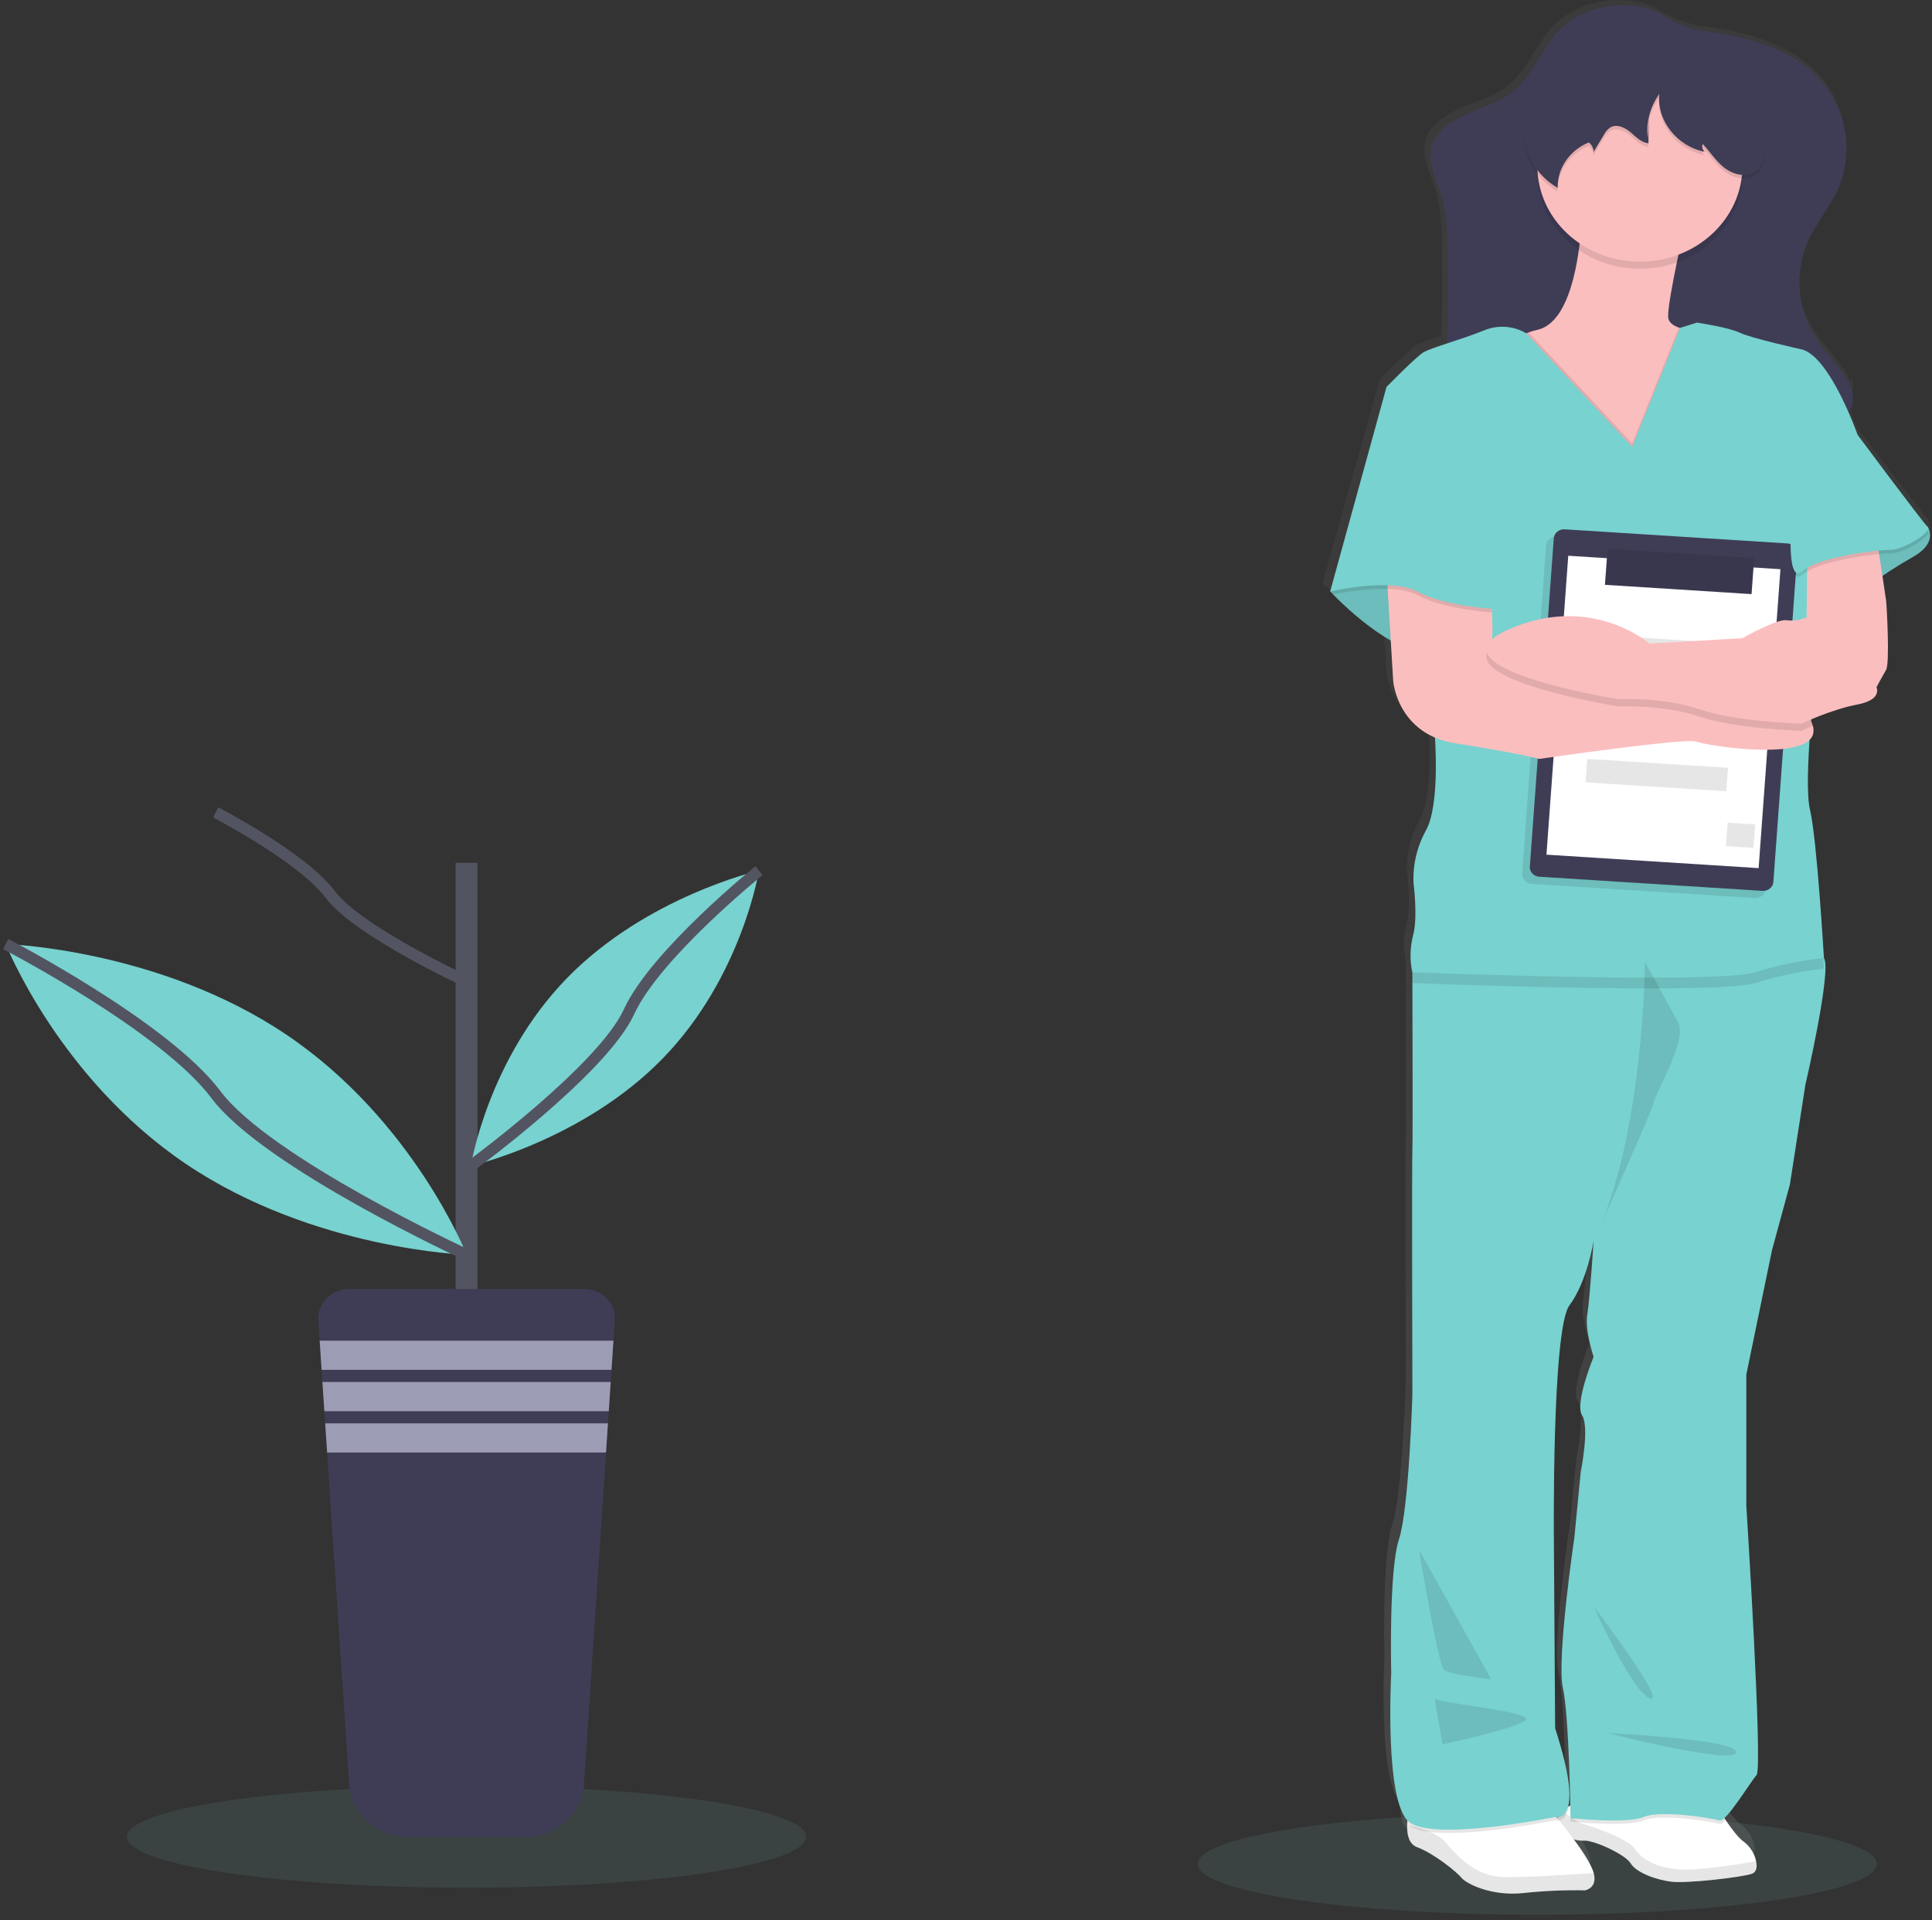 <svg width="339" height="337" viewBox="0 0 339 337" fill="none" xmlns="http://www.w3.org/2000/svg">
<rect x="0" y="0" width="339" height="337" fill="#333333" stroke="none"/>
<path opacity="0.1" d="M269.744 336.046C302.652 336.046 329.329 332.051 329.329 327.123C329.329 322.194 302.652 318.199 269.744 318.199C236.836 318.199 210.159 322.194 210.159 327.123C210.159 332.051 236.836 336.046 269.744 336.046Z" fill="#78D2CF"/>
<path d="M338.343 91.166C338.328 91.11 338.296 91.058 338.251 91.018C337.34 90.18 325.721 74.859 325.721 74.859C325.721 74.859 325.11 73.148 324.119 70.925C324.437 70.541 324.675 70.106 324.822 69.642C324.876 69.445 324.915 69.245 324.939 69.043C324.939 68.98 324.988 68.929 325.006 68.866C325.218 68.093 325.197 67.28 324.945 66.517C324.877 66.713 324.793 66.903 324.694 67.087C324.464 66.423 324.156 65.784 323.777 65.183C322.236 62.708 320.034 60.621 318.414 58.209C315.96 54.462 314.985 50.034 315.656 45.688C315.656 45.91 315.656 46.139 315.656 46.361C315.717 45.499 315.84 44.642 316.023 43.795C316.278 42.831 316.62 41.889 317.044 40.978C318.499 37.871 320.854 35.162 322.285 32.043C322.765 30.991 323.13 29.897 323.373 28.776C323.877 26.905 324.061 24.971 323.917 23.046C323.917 23.502 323.838 23.958 323.765 24.409C323.61 19.78 321.605 15.373 318.145 12.053C313.149 7.371 305.976 5.552 299.115 4.594C296.232 4.281 293.478 3.301 291.104 1.744C288.468 0.153 285.062 -0.229 281.98 0.118C278.438 0.476 275.147 1.993 272.692 4.401C269.432 7.742 268.02 12.475 264.216 15.291C261.911 17.002 258.988 17.8 256.303 18.963C253.619 20.127 251.081 21.814 250.219 24.312C250.219 24.312 250.219 24.277 250.219 24.26V24.403L250.182 24.494C249.289 27.448 251.014 30.453 251.913 33.401C252.848 36.451 252.909 39.673 252.958 42.826C253.026 46.68 253.087 50.54 253.019 54.401C252.989 55.917 252.934 57.451 252.812 58.962C251.364 59.37 249.958 59.897 248.611 60.536C247.241 61.368 242.116 66.528 242.116 66.528L232.094 102.234L232.228 102.376L232.094 102.861L232.601 102.753C234.02 104.178 238.258 108.238 242.832 110.77L243.26 117.772C243.26 117.772 243.774 124.796 250.702 127.699C250.861 130.133 251.356 140.02 249.063 143.938C247.475 146.799 246.728 150.002 246.898 153.22C246.898 153.22 247.699 159.162 246.788 162.286C246.256 164.375 246.216 166.546 246.672 168.65V168.65C246.672 168.65 246.672 169.34 246.672 170.526C246.672 176.849 246.752 197.114 246.672 199.406C246.556 202.114 246.672 242.17 246.672 242.17C246.672 242.17 246.103 262.189 244.281 267.612C242.459 273.034 242.917 290.99 242.917 290.99C242.917 290.99 241.774 312.377 245.816 316.597C245.816 316.785 245.779 316.979 245.773 317.167C245.773 317.253 245.773 317.35 245.773 317.435C245.724 319.06 246.061 320.788 247.559 321.318C250.616 322.413 254.658 325.697 255.423 326.638C256.187 327.579 260.633 329.922 266.43 329.295C270.061 328.914 273.716 328.758 277.37 328.827V328.827C277.37 328.827 279.657 328.44 278.917 325.788C278.44 324.135 276.654 321.592 275.382 319.921C275.615 319.978 275.841 320.024 276.055 320.064L276.275 320.104H276.446C276.54 320.109 276.634 320.109 276.728 320.104H276.85C276.964 320.112 277.078 320.112 277.192 320.104V320.104C278.727 319.967 284.451 322.453 285.472 324.095C286.493 325.737 290.095 326.986 292.81 327.299C294.425 327.482 298.497 327.174 301.915 326.763C303.637 326.598 305.342 326.308 307.015 325.897C307.823 325.612 307.994 324.699 307.761 323.673C307.487 322.369 306.74 321.194 305.646 320.343C304.655 319.687 303.346 317.96 302.38 316.546L302.123 316.164C303.829 314.647 306.911 309.686 307.847 308.66C308.984 307.411 306.013 261.745 306.013 261.745V238.851L310.568 217.184L313.754 205.718L316.488 188.407C316.488 188.407 321.27 168.188 319.796 166.203C319.796 166.164 318.573 145.346 317.289 140.345C316.732 138.116 316.873 133.098 317.203 128.217C317.548 127.898 317.789 127.493 317.897 127.051C318.005 126.609 317.977 126.148 317.815 125.72C317.723 125.428 317.605 125.143 317.46 124.87C317.46 124.785 317.46 124.694 317.46 124.608C320.102 123.475 322.862 122.6 325.697 121.997C330.253 121.164 329.115 118.975 329.115 118.975C329.115 118.975 330.143 117.099 330.821 115.953C331.5 114.807 330.937 104.691 330.821 103.859C330.779 103.522 330.497 101.664 330.173 99.554C331.635 98.585 333.536 97.382 335.609 96.241C339.554 94.063 338.667 91.765 338.343 91.166ZM278.904 235.727C278.904 235.727 275.486 243.858 276.856 245.939C278.226 248.02 276.63 255.746 276.63 255.746L275.486 267.213C275.486 267.213 272.3 288.481 273.438 293.481C274.33 297.404 274.661 309.122 274.765 314.008C274.686 314.037 274.611 314.071 274.538 314.111L274.385 314.185C274.911 312.263 274.691 308.375 272.08 300.552L271.86 268.239C271.86 268.239 271.456 230.914 274.618 226.741C277.779 222.567 278.898 215.479 278.898 215.479C278.898 215.479 278.214 225.703 277.767 228.411C277.321 231.12 278.904 235.727 278.904 235.727ZM272.539 316.044C272.508 316.112 272.471 316.181 272.447 316.243L272.276 316.038C272.363 316.046 272.451 316.048 272.539 316.044V316.044Z" fill="url(#paint0_linear_197_214)"/>
<path d="M307.401 328.85C305.633 329.483 296.051 330.561 293.373 330.259C290.694 329.956 287.148 328.691 286.139 327.037C285.13 325.383 279.473 322.886 277.957 323.046C277.335 323.063 276.715 322.982 276.122 322.806C275.076 322.511 274.054 322.145 273.065 321.711C272.926 320.993 272.949 320.255 273.132 319.545C273.167 319.402 273.212 319.261 273.266 319.123C273.623 318.187 274.362 317.421 275.321 316.99L275.541 316.893C275.965 316.723 276.408 316.596 276.862 316.517C281.668 315.656 301.5 317.384 301.5 317.384C301.5 317.384 302.056 318.313 302.82 319.465C303.774 320.89 305.071 322.629 306.049 323.285C307.133 324.149 307.869 325.332 308.134 326.638C308.367 327.647 308.196 328.571 307.401 328.85Z" fill="white"/>
<path opacity="0.1" d="M307.401 328.85C305.633 329.483 296.057 330.561 293.379 330.259C290.7 329.956 287.154 328.685 286.139 327.037C285.124 325.389 279.479 322.886 277.963 323.046C276.446 323.205 273.071 321.711 273.071 321.711C273.071 321.711 272.545 319.431 274.074 317.874L277.131 319.898C277.131 319.898 285.313 322.265 286.83 324.46C288.346 326.655 291.11 327.881 295.103 328.103C298.087 328.286 304.942 327.202 308.153 326.661C308.367 327.647 308.202 328.571 307.401 328.85Z" fill="black"/>
<path d="M278.128 331.758C274.521 331.693 270.913 331.851 267.329 332.231C261.587 332.859 257.202 330.521 256.438 329.557C255.674 328.594 251.717 325.338 248.678 324.197C247.192 323.661 246.843 321.917 246.911 320.286C246.911 320.2 246.911 320.104 246.911 320.018C246.967 318.985 247.131 317.96 247.4 316.956L271.194 316.483L273.254 319.089L273.572 319.488L274.826 321.079C274.826 321.079 275.395 321.774 276.141 322.789C277.4 324.5 279.161 327.026 279.632 328.696C280.384 331.37 278.128 331.758 278.128 331.758Z" fill="white"/>
<path opacity="0.1" d="M278.128 331.758C274.521 331.693 270.913 331.851 267.329 332.231C261.593 332.859 257.202 330.521 256.444 329.557C255.686 328.594 251.717 325.309 248.678 324.209C247.192 323.673 246.843 321.928 246.911 320.297C248.611 320.668 252.182 321.615 253.582 323.262C255.417 325.463 258.7 329.164 263.366 329.398C267.133 329.586 276.306 328.959 279.669 328.708C280.391 331.37 278.128 331.758 278.128 331.758Z" fill="black"/>
<path opacity="0.1" d="M275.297 316.967C275.021 318.872 274.171 319.385 273.56 319.499C273.41 319.526 273.257 319.526 273.107 319.499C273.027 319.494 272.947 319.482 272.869 319.465C272.869 319.465 251.503 323.867 247.186 320.303C247.076 320.211 246.974 320.112 246.88 320.007C246.936 318.974 247.1 317.948 247.369 316.945L271.163 316.471L273.224 319.077C273.58 318.142 274.319 317.375 275.278 316.945L275.297 316.967Z" fill="black"/>
<path opacity="0.1" d="M302.815 319.442C302.338 319.932 301.94 320.212 301.69 320.115C300.564 319.693 291.343 318.228 288.414 319.488C285.485 320.748 275.572 319.693 275.572 319.693C275.572 319.693 275.572 318.598 275.517 316.842C275.941 316.671 276.384 316.545 276.838 316.466C281.644 315.605 301.475 317.332 301.475 317.332C301.475 317.332 302.056 318.29 302.815 319.442Z" fill="black"/>
<path d="M316.769 190.465L314.066 207.879L310.923 219.419L306.422 241.235V264.327C306.422 264.327 309.345 310.273 308.22 311.528C307.095 312.782 302.821 319.927 301.695 319.51C300.57 319.094 291.349 317.623 288.42 318.878C285.491 320.132 275.578 319.088 275.578 319.088C275.578 319.088 275.352 301.259 274.227 296.224C273.101 291.189 276.251 269.79 276.251 269.79L277.376 258.255C277.376 258.255 278.954 250.489 277.602 248.391C276.251 246.292 279.626 238.127 279.626 238.127C279.626 238.127 278.055 233.503 278.507 230.777C278.96 228.052 279.626 217.771 279.626 217.771C279.626 217.771 278.507 224.91 275.382 229.101C272.258 233.292 272.655 270.85 272.655 270.85L272.875 303.351C278.507 320.56 272.875 318.878 272.875 318.878C272.875 318.878 251.509 323.285 247.192 319.716C242.875 316.146 244.11 293.681 244.11 293.681C244.11 293.681 243.664 275.64 245.461 270.189C247.259 264.738 247.828 244.593 247.828 244.593C247.828 244.593 247.712 204.309 247.828 201.589C247.913 199.309 247.828 178.89 247.828 172.51C247.828 171.324 247.828 170.622 247.828 170.622L250.408 164.647L280.984 161.077H295.611C295.611 161.077 317.625 165.901 319.9 167.982C319.949 168.017 319.99 168.06 320.022 168.108C321.496 170.121 316.769 190.465 316.769 190.465Z" fill="#78D2CF"/>
<path opacity="0.1" d="M279.645 281.935C279.645 281.935 286.371 297.039 289.545 298.088C292.719 299.138 279.645 281.935 279.645 281.935Z" fill="black"/>
<path opacity="0.1" d="M282.133 304.172C282.133 304.172 304.845 305.222 304.618 307.531C304.392 309.84 282.133 304.172 282.133 304.172Z" fill="black"/>
<path opacity="0.1" d="M251.748 298.134C252.646 298.927 269.072 300.415 267.72 301.863C266.369 303.311 253.099 306.128 253.099 306.128L251.748 298.134Z" fill="black"/>
<path opacity="0.1" d="M249.051 272.076C249.051 272.704 252.426 292.216 253.331 293.054C254.236 293.892 261.654 294.73 261.654 294.73L249.051 272.076Z" fill="black"/>
<path d="M273.542 5.376C270.319 8.734 268.925 13.495 265.17 16.335C262.889 18.045 260.003 18.861 257.349 20.024C254.695 21.187 252.065 22.96 251.277 25.595C250.396 28.56 252.096 31.587 252.989 34.552C253.912 37.62 253.967 40.824 254.022 44.035C254.083 47.917 254.151 51.8 254.077 55.684C253.967 61.733 253.429 68.062 249.986 73.188C262.418 76.877 275.639 77.379 288.676 77.853C291.182 78.019 293.699 77.96 296.192 77.676C298.352 77.274 300.489 76.77 302.594 76.165C306.756 75.138 311.045 74.626 315.35 74.642C317.228 74.642 319.142 74.751 320.952 74.294C322.762 73.838 324.504 72.669 324.994 70.982C325.428 69.465 324.792 67.851 323.96 66.489C322.444 64.003 320.291 61.927 318.665 59.475C317.004 56.886 316.019 53.968 315.788 50.959C315.558 47.949 316.089 44.931 317.338 42.147C318.781 39.017 321.104 36.291 322.523 33.155C323.976 29.788 324.363 26.103 323.636 22.537C322.91 18.971 321.102 15.675 318.426 13.039C313.491 8.329 306.41 6.505 299.634 5.535C296.782 5.221 294.06 4.24 291.722 2.684C289.123 1.088 285.753 0.7 282.708 1.054C279.195 1.421 275.941 2.955 273.542 5.376Z" fill="#3F3D56"/>
<g opacity="0.1">
<path opacity="0.1" d="M317.527 38.857C316.28 41.605 315.746 44.588 315.968 47.564C316.105 45.436 316.632 43.345 317.527 41.383C318.964 38.253 321.288 35.527 322.707 32.391C323.866 29.773 324.354 26.938 324.131 24.112C324.005 26.093 323.524 28.039 322.707 29.871C321.288 33.007 318.964 35.727 317.527 38.857Z" fill="black"/>
<path opacity="0.1" d="M254.206 43.259C254.243 45.494 254.279 47.735 254.285 49.97C254.285 46.891 254.255 43.818 254.206 40.745C254.157 37.557 254.096 34.33 253.173 31.257C252.561 29.307 251.656 27.328 251.338 25.361C250.794 28.155 252.341 30.989 253.173 33.777C254.096 36.822 254.157 40.072 254.206 43.259Z" fill="black"/>
<path opacity="0.1" d="M321.159 71.033C319.325 71.495 317.441 71.392 315.564 71.381C311.262 71.355 306.976 71.858 302.814 72.875C300.709 73.477 298.572 73.98 296.412 74.38C293.917 74.669 291.398 74.73 288.89 74.562C276.293 74.101 263.519 73.605 251.454 70.246C251.096 70.992 250.687 71.715 250.231 72.413C262.663 76.096 275.884 76.604 288.915 77.077C291.422 77.245 293.941 77.183 296.436 76.894C298.589 76.498 300.718 75.998 302.814 75.395C306.967 74.374 311.245 73.866 315.54 73.884C317.417 73.884 319.325 73.992 321.135 73.53C322.945 73.069 324.688 71.911 325.177 70.223C325.383 69.442 325.362 68.623 325.116 67.851C324.572 69.448 322.89 70.56 321.159 71.033Z" fill="black"/>
</g>
<path d="M303.047 64.276C302.594 65.223 300.686 73.399 300.234 74.237C299.781 75.076 297.311 88.492 297.085 89.245C296.858 89.998 280.8 86.097 280.8 86.097L271.132 78.543L261.195 69.323C261.195 69.323 260.902 61.003 268.222 58.335C268.719 58.153 269.23 58.004 269.75 57.89C278.629 55.9 277.737 30.726 277.737 30.726L295.96 38.065C295.96 38.065 292.584 52.753 292.7 55.587C292.731 56.539 293.532 57.132 294.578 57.491C296.194 57.92 297.877 58.09 299.555 57.993C299.555 57.993 303.499 63.336 303.047 64.276Z" fill="#FBBEBE"/>
<path d="M335.671 91.862L338.257 92.495C338.257 92.495 340.171 95.209 335.671 97.735C332.813 99.354 330.07 101.142 327.458 103.089L314.158 106.864L311.596 99.366L323.973 90.608L335.671 91.862Z" fill="#78D2CF"/>
<path opacity="0.1" d="M335.671 91.862L338.257 92.495C338.257 92.495 340.171 95.209 335.671 97.735C332.813 99.354 330.07 101.142 327.458 103.089L314.158 106.864L311.596 99.366L323.973 90.608L335.671 91.862Z" fill="black"/>
<path d="M238.606 99.103L233.433 103.825C233.433 103.825 242.765 113.894 249.944 114.521C257.123 115.149 261.752 106.864 261.752 106.864L255.539 97.741L238.606 99.103Z" fill="#78D2CF"/>
<path opacity="0.1" d="M238.606 99.103L233.433 103.825C233.433 103.825 242.765 113.894 249.944 114.521C257.123 115.149 261.752 106.864 261.752 106.864L255.539 97.741L238.606 99.103Z" fill="black"/>
<path opacity="0.1" d="M287.747 47.176C297.686 47.176 305.744 39.663 305.744 30.396C305.744 21.128 297.686 13.615 287.747 13.615C277.808 13.615 269.75 21.128 269.75 30.396C269.75 39.663 277.808 47.176 287.747 47.176Z" fill="black"/>
<path d="M287.747 45.916C297.686 45.916 305.744 38.403 305.744 29.135C305.744 19.868 297.686 12.355 287.747 12.355C277.808 12.355 269.75 19.868 269.75 29.135C269.75 38.403 277.808 45.916 287.747 45.916Z" fill="#FBBEBE"/>
<path opacity="0.1" d="M320.034 170.012C315.937 170.45 311.9 171.292 307.994 172.527C301.267 174.614 248.556 172.561 247.822 172.527C247.822 171.341 247.822 170.639 247.822 170.639L250.402 164.664L280.978 161.094H295.605C295.605 161.094 317.619 165.918 319.894 167.999C319.986 169.254 320.034 170.012 320.034 170.012Z" fill="black"/>
<path opacity="0.1" d="M303.047 64.276C302.594 65.223 300.686 73.399 300.234 74.237C299.781 75.076 297.311 88.492 297.085 89.245C296.858 89.998 280.8 86.097 280.8 86.097L271.132 78.542L261.195 69.322C261.195 69.322 260.902 61.003 268.222 58.335L286.396 77.818L294.578 57.491C296.194 57.92 297.877 58.09 299.555 57.993C299.555 57.993 303.499 63.335 303.047 64.276Z" fill="black"/>
<path d="M286.396 78.445L267.794 58.489C266.705 57.841 265.46 57.455 264.172 57.367C262.884 57.278 261.592 57.489 260.413 57.981C256.249 59.663 251.075 61.026 249.724 61.864C248.372 62.703 243.309 67.891 243.309 67.891L258.389 104.674L251.748 128.902C251.748 128.902 252.763 141.28 250.176 145.791C248.601 148.674 247.863 151.892 248.036 155.125C248.036 155.125 248.825 161.106 247.926 164.248C247.401 166.348 247.361 168.529 247.81 170.645C247.81 170.645 301.249 172.744 307.994 170.645C311.9 169.407 315.936 168.564 320.035 168.131C320.035 168.131 318.812 147.148 317.589 142.113C316.366 137.078 318.604 117.886 318.604 117.886L317.142 97.325L325.911 76.228C325.911 76.228 321.16 62.703 316.207 61.34C316.207 61.34 307.211 59.344 305.297 58.403C303.383 57.462 297.758 56.619 297.758 56.619L294.804 57.542L286.396 78.445Z" fill="#78D2CF"/>
<path opacity="0.1" d="M312.349 96.63L273.205 94.148C272.215 94.086 271.357 94.784 271.29 95.707L267.087 153.334C267.02 154.258 267.768 155.058 268.759 155.121L307.903 157.602C308.893 157.665 309.751 156.967 309.818 156.044L314.021 98.416C314.088 97.493 313.34 96.693 312.349 96.63Z" fill="black"/>
<path d="M313.697 95.379L274.553 92.897C273.563 92.834 272.705 93.532 272.638 94.456L268.435 152.083C268.368 153.006 269.116 153.806 270.107 153.869L309.251 156.351C310.242 156.414 311.099 155.716 311.167 154.792L315.369 97.165C315.436 96.241 314.688 95.442 313.697 95.379Z" fill="#3F3D56"/>
<path d="M312.405 99.896L275.177 97.535L271.351 149.997L308.58 152.358L312.405 99.896Z" fill="white"/>
<path opacity="0.1" d="M309.067 113.286L278.657 111.302L278.064 119.204L308.474 121.189L309.067 113.286Z" fill="black"/>
<path opacity="0.1" d="M307.967 144.692L303.141 144.386L302.841 148.505L307.667 148.811L307.967 144.692Z" fill="black"/>
<path opacity="0.1" d="M303.207 134.752L278.504 133.186L278.204 137.304L302.906 138.87L303.207 134.752Z" fill="black"/>
<path d="M307.798 97.934L282.076 96.303L281.614 102.635L307.336 104.266L307.798 97.934Z" fill="#3F3D56"/>
<path opacity="0.1" d="M307.798 97.934L282.076 96.303L281.614 102.635L307.336 104.266L307.798 97.934Z" fill="black"/>
<path opacity="0.1" d="M288.646 168.855C288.646 168.855 288.42 199.907 279.645 217.737C279.645 217.737 290.224 194.24 290.224 193.299C290.224 192.358 296.07 182.494 294.504 179.557C292.939 176.621 288.646 168.855 288.646 168.855Z" fill="black"/>
<path opacity="0.1" d="M289.123 24.939C288.787 22.191 289.508 19.42 291.159 17.122C290.963 19.425 291.661 21.718 293.128 23.581C294.594 25.445 296.73 26.754 299.145 27.271C298.939 27.104 298.792 26.883 298.723 26.637C298.654 26.39 298.667 26.131 298.76 25.891C300.014 27.214 300.974 28.782 302.392 29.945C303.811 31.108 305.939 31.804 307.609 30.977C309.877 29.837 309.902 26.832 309.315 24.494C308.055 19.515 305.47 14.913 301.799 11.112C300.883 9.963 299.695 9.027 298.326 8.378C296.957 7.729 295.446 7.385 293.911 7.371C290.437 7.12 286.83 7.406 283.717 8.86C281.965 9.751 280.325 10.82 278.825 12.047L270.264 18.558C269.44 19.112 268.735 19.804 268.185 20.6C267.817 21.265 267.597 21.992 267.537 22.738C267.318 24.87 267.741 27.018 268.759 28.939C269.776 30.859 271.348 32.477 273.297 33.611C273.256 31.926 273.753 30.267 274.725 28.846C275.698 27.424 277.101 26.305 278.758 25.629C279.017 25.831 279.227 26.083 279.374 26.367C279.52 26.651 279.6 26.961 279.608 27.277L281.412 24.277C281.68 23.732 282.103 23.265 282.635 22.926C283.748 22.356 285.136 23.029 286.084 23.833C287.031 24.637 287.955 25.64 289.227 25.766L289.276 21.301" fill="black"/>
<path d="M289.123 24.312C288.786 21.561 289.508 18.789 291.159 16.489C290.609 21.05 294.296 25.76 299.152 26.638C298.945 26.473 298.798 26.252 298.729 26.007C298.66 25.762 298.673 25.502 298.766 25.264C300.02 26.587 300.98 28.149 302.399 29.318C303.817 30.487 305.945 31.177 307.615 30.344C309.884 29.204 309.908 26.199 309.321 23.867C308.061 18.888 305.477 14.286 301.806 10.485C300.667 9.19 299.231 8.149 297.605 7.44C296.427 7.034 295.19 6.799 293.936 6.744C290.462 6.493 286.854 6.773 283.742 8.227C281.991 9.122 280.351 10.192 278.85 11.42L270.289 17.931C269.464 18.483 268.758 19.176 268.209 19.973C267.841 20.637 267.621 21.364 267.561 22.111C267.343 24.242 267.766 26.389 268.784 28.308C269.802 30.228 271.373 31.845 273.322 32.978C273.282 31.293 273.78 29.635 274.752 28.214C275.724 26.793 277.127 25.673 278.782 24.996C279.041 25.199 279.25 25.451 279.397 25.735C279.543 26.019 279.624 26.329 279.632 26.644L281.43 23.656C281.697 23.109 282.12 22.642 282.653 22.305C283.766 21.734 285.154 22.407 286.102 23.211C287.05 24.015 287.973 25.013 289.245 25.144L289.294 20.674" fill="#3F3D56"/>
<path d="M297.647 130.156C296.076 129.415 270.087 133.195 270.087 133.195C270.087 133.195 265.806 132.055 255.46 130.47C245.113 128.885 244.453 119.454 244.453 119.454L243.321 100.575L246.813 97.724L261.77 106.847C261.77 106.847 262.003 111.46 261.77 112.292C261.624 112.862 261.232 113.541 261.269 114.003C261.28 114.128 261.336 114.246 261.426 114.339C261.517 114.431 261.638 114.494 261.77 114.516C262.786 114.755 276.618 116.842 276.618 116.842C276.618 116.842 308.679 114.795 316.671 124.865C317.305 125.604 317.784 126.447 318.084 127.351C320.065 134.233 299.072 130.812 297.647 130.156Z" fill="#FBBEBE"/>
<path opacity="0.1" d="M318.102 127.391C316.879 127.898 316.121 128.263 316.121 128.263C316.121 128.263 304.649 127.949 298.204 125.771C291.758 123.593 283.925 123.981 283.925 123.981C283.925 123.981 257.068 119.67 261.232 114.042C261.243 114.168 261.299 114.286 261.389 114.378C261.48 114.471 261.601 114.534 261.734 114.556C262.749 114.795 276.581 116.882 276.581 116.882C276.581 116.882 308.642 114.835 316.635 124.905C317.287 125.64 317.785 126.483 318.102 127.391V127.391Z" fill="black"/>
<path d="M329.256 94.171C329.256 94.171 330.834 104.555 330.944 105.398C331.054 106.242 331.622 116.409 330.944 117.566C330.265 118.724 329.256 120.605 329.256 120.605C329.256 120.605 330.381 122.806 325.88 123.65C321.38 124.494 316.096 127.003 316.096 127.003C316.096 127.003 304.618 126.689 298.21 124.488C291.801 122.287 283.925 122.704 283.925 122.704C283.925 122.704 249.834 117.247 264.461 110.587C279.088 103.927 289.435 112.948 289.435 112.948L305.744 112.007C305.744 112.007 311.822 108.54 313.51 108.859C314.701 109.001 315.912 108.819 316.995 108.335L317.111 97.319L329.256 94.171Z" fill="#FBBEBE"/>
<path opacity="0.1" d="M246.556 68.684L243.291 68.524L233.396 104.446C233.396 104.446 244.079 101.926 248.684 104.446C253.289 106.966 261.734 107.485 261.734 107.485L258.584 78.85L246.556 68.684Z" fill="black"/>
<path d="M246.556 68.051L243.291 67.891L233.396 103.813C233.396 103.813 244.079 101.293 248.684 103.813C253.289 106.333 261.734 106.852 261.734 106.852L258.584 78.217L246.556 68.051Z" fill="#78D2CF"/>
<path opacity="0.1" d="M321.386 75.92L325.881 76.866C325.881 76.866 337.359 92.261 338.258 93.122C339.157 93.983 333.977 97.114 331.843 97.114C329.709 97.114 319.246 98.254 316.207 100.888C313.167 103.522 314.433 90.266 314.433 89.963C314.433 89.661 318.206 81.296 318.206 81.296L321.386 75.92Z" fill="black"/>
<path d="M321.386 75.292L325.881 76.233C325.881 76.233 337.359 91.657 338.258 92.495C339.157 93.333 333.977 96.486 331.843 96.486C329.709 96.486 319.246 97.627 316.207 100.261C313.167 102.895 314.433 89.638 314.433 89.336C314.433 89.034 318.231 80.641 318.231 80.641L321.386 75.292Z" fill="#78D2CF"/>
<g opacity="0.1">
<path opacity="0.1" d="M291.129 16.54C291.102 16.103 291.112 15.664 291.159 15.229C290.228 16.531 289.588 17.995 289.276 19.533V20.856C289.276 20.856 289.276 20.828 289.276 20.811V21.124C289.276 22.048 289.276 22.977 289.245 23.901H289.16V24.329C289.16 24.18 289.16 24.038 289.129 23.89C287.906 23.707 287.031 22.749 286.12 21.985C285.209 21.221 283.784 20.491 282.671 21.079C282.138 21.416 281.715 21.883 281.448 22.43L279.632 25.418C279.624 25.103 279.544 24.794 279.398 24.511C279.251 24.228 279.041 23.977 278.782 23.776C277.126 24.451 275.722 25.571 274.75 26.993C273.777 28.414 273.28 30.073 273.322 31.758C271.651 30.782 270.253 29.449 269.244 27.87C268.235 26.291 267.643 24.51 267.518 22.675C267.412 24.724 267.894 26.762 268.914 28.579C269.934 30.396 271.456 31.927 273.322 33.013C273.282 31.328 273.78 29.669 274.752 28.248C275.724 26.827 277.127 25.707 278.782 25.03C279.041 25.233 279.25 25.485 279.397 25.769C279.543 26.053 279.624 26.363 279.632 26.678L281.43 23.69C281.697 23.143 282.12 22.676 282.653 22.339C283.766 21.769 285.154 22.441 286.102 23.245C287.05 24.049 287.973 25.047 289.245 25.178C289.245 23.719 289.261 22.263 289.294 20.811C289.594 19.287 290.218 17.835 291.129 16.54V16.54Z" fill="black"/>
<path opacity="0.1" d="M289.062 22.282C289.092 21.894 289.141 21.506 289.203 21.141L289.27 19.568C289.086 20.462 289.016 21.372 289.062 22.282Z" fill="black"/>
<path opacity="0.1" d="M307.615 29.084C305.945 29.917 303.817 29.221 302.399 28.058C300.98 26.895 300.02 25.327 298.766 24.004C298.674 24.243 298.661 24.503 298.73 24.749C298.798 24.996 298.946 25.217 299.152 25.384C299.029 25.384 298.913 25.327 298.797 25.298C300.02 26.61 300.992 28.149 302.399 29.29C303.805 30.43 305.945 31.148 307.615 30.316C309.284 29.483 309.761 27.533 309.615 25.634C309.504 27.128 308.93 28.423 307.615 29.084Z" fill="black"/>
<path opacity="0.1" d="M298.76 25.287C296.715 24.767 294.89 23.677 293.528 22.163C292.166 20.648 291.333 18.782 291.141 16.814C290.792 21.29 294.412 25.777 299.152 26.638C298.95 26.475 298.805 26.259 298.735 26.018C298.665 25.777 298.674 25.523 298.76 25.287V25.287Z" fill="black"/>
</g>
<path opacity="0.1" d="M81.865 331.291C114.773 331.291 141.45 327.295 141.45 322.367C141.45 317.439 114.773 313.444 81.865 313.444C48.957 313.444 22.28 317.439 22.28 322.367C22.28 327.295 48.957 331.291 81.865 331.291Z" fill="#78D2CF"/>
<path d="M83.785 151.418H79.951V231.912H83.785V151.418Z" fill="#535461"/>
<path d="M107.885 231.673L107.641 235.299L107.304 240.431L107.164 242.563L106.821 247.695L106.674 249.828L106.338 254.959L102.467 313.159C102.302 315.663 101.119 318.014 99.159 319.732C97.199 321.451 94.609 322.407 91.919 322.407H71.819C69.121 322.408 66.524 321.446 64.563 319.719C62.601 317.992 61.423 315.63 61.27 313.119L57.399 254.919L57.063 249.788L56.922 247.655L56.574 242.523L56.433 240.391L56.097 235.259L55.852 231.633C55.81 230.938 55.92 230.242 56.175 229.588C56.43 228.933 56.825 228.334 57.337 227.827C57.848 227.32 58.465 226.915 59.15 226.637C59.834 226.359 60.572 226.214 61.319 226.21H102.424C103.174 226.214 103.916 226.361 104.602 226.642C105.289 226.923 105.907 227.331 106.419 227.843C106.93 228.354 107.324 228.958 107.576 229.617C107.828 230.275 107.933 230.975 107.885 231.673V231.673Z" fill="#3F3D56"/>
<path d="M107.64 235.293L107.298 240.414H56.433L56.09 235.293H107.64Z" fill="#9D9CB5"/>
<path d="M107.157 242.546L106.821 247.667H56.916L56.573 242.546H107.157Z" fill="#9D9CB5"/>
<path d="M106.674 249.805L106.338 254.919H57.399L57.057 249.805H106.674Z" fill="#9D9CB5"/>
<path d="M50.263 181.593C72.595 196.657 81.896 220.218 81.896 220.218C81.896 220.218 54.99 219.357 32.651 204.292C10.313 189.228 1 165.685 1 165.685C1 165.685 27.906 166.528 50.263 181.593Z" fill="#78D2CF"/>
<path d="M1 165.685C1 165.685 28.927 180.139 37.886 192.107C46.845 204.075 81.872 220.229 81.872 220.229" stroke="#535461" stroke-width="2" stroke-miterlimit="10"/>
<path d="M37.849 142.58C37.849 142.58 53.051 150.449 57.931 156.961C62.811 163.472 81.871 172.265 81.871 172.265" stroke="#535461" stroke-width="2" stroke-miterlimit="10"/>
<path d="M99.532 171.615C85.571 185.921 82.618 204.617 82.618 204.617C82.618 204.617 102.302 200.113 116.25 185.801C130.199 171.489 133.165 152.798 133.165 152.798C133.165 152.798 113.493 157.309 99.532 171.615Z" fill="#78D2CF"/>
<path d="M133.177 152.804C133.177 152.804 114.991 167.469 110.368 177.573C105.745 187.677 82.618 204.617 82.618 204.617" stroke="#535461" stroke-width="2" stroke-miterlimit="10"/>
<defs>
<linearGradient id="paint0_linear_197_214" x1="285.374" y1="329.398" x2="285.374" y2="0.027" gradientUnits="userSpaceOnUse">
<stop stop-color="#808080" stop-opacity="0.25"/>
<stop offset="0.54" stop-color="#808080" stop-opacity="0.12"/>
<stop offset="1" stop-color="#808080" stop-opacity="0.1"/>
</linearGradient>
</defs>
</svg>
